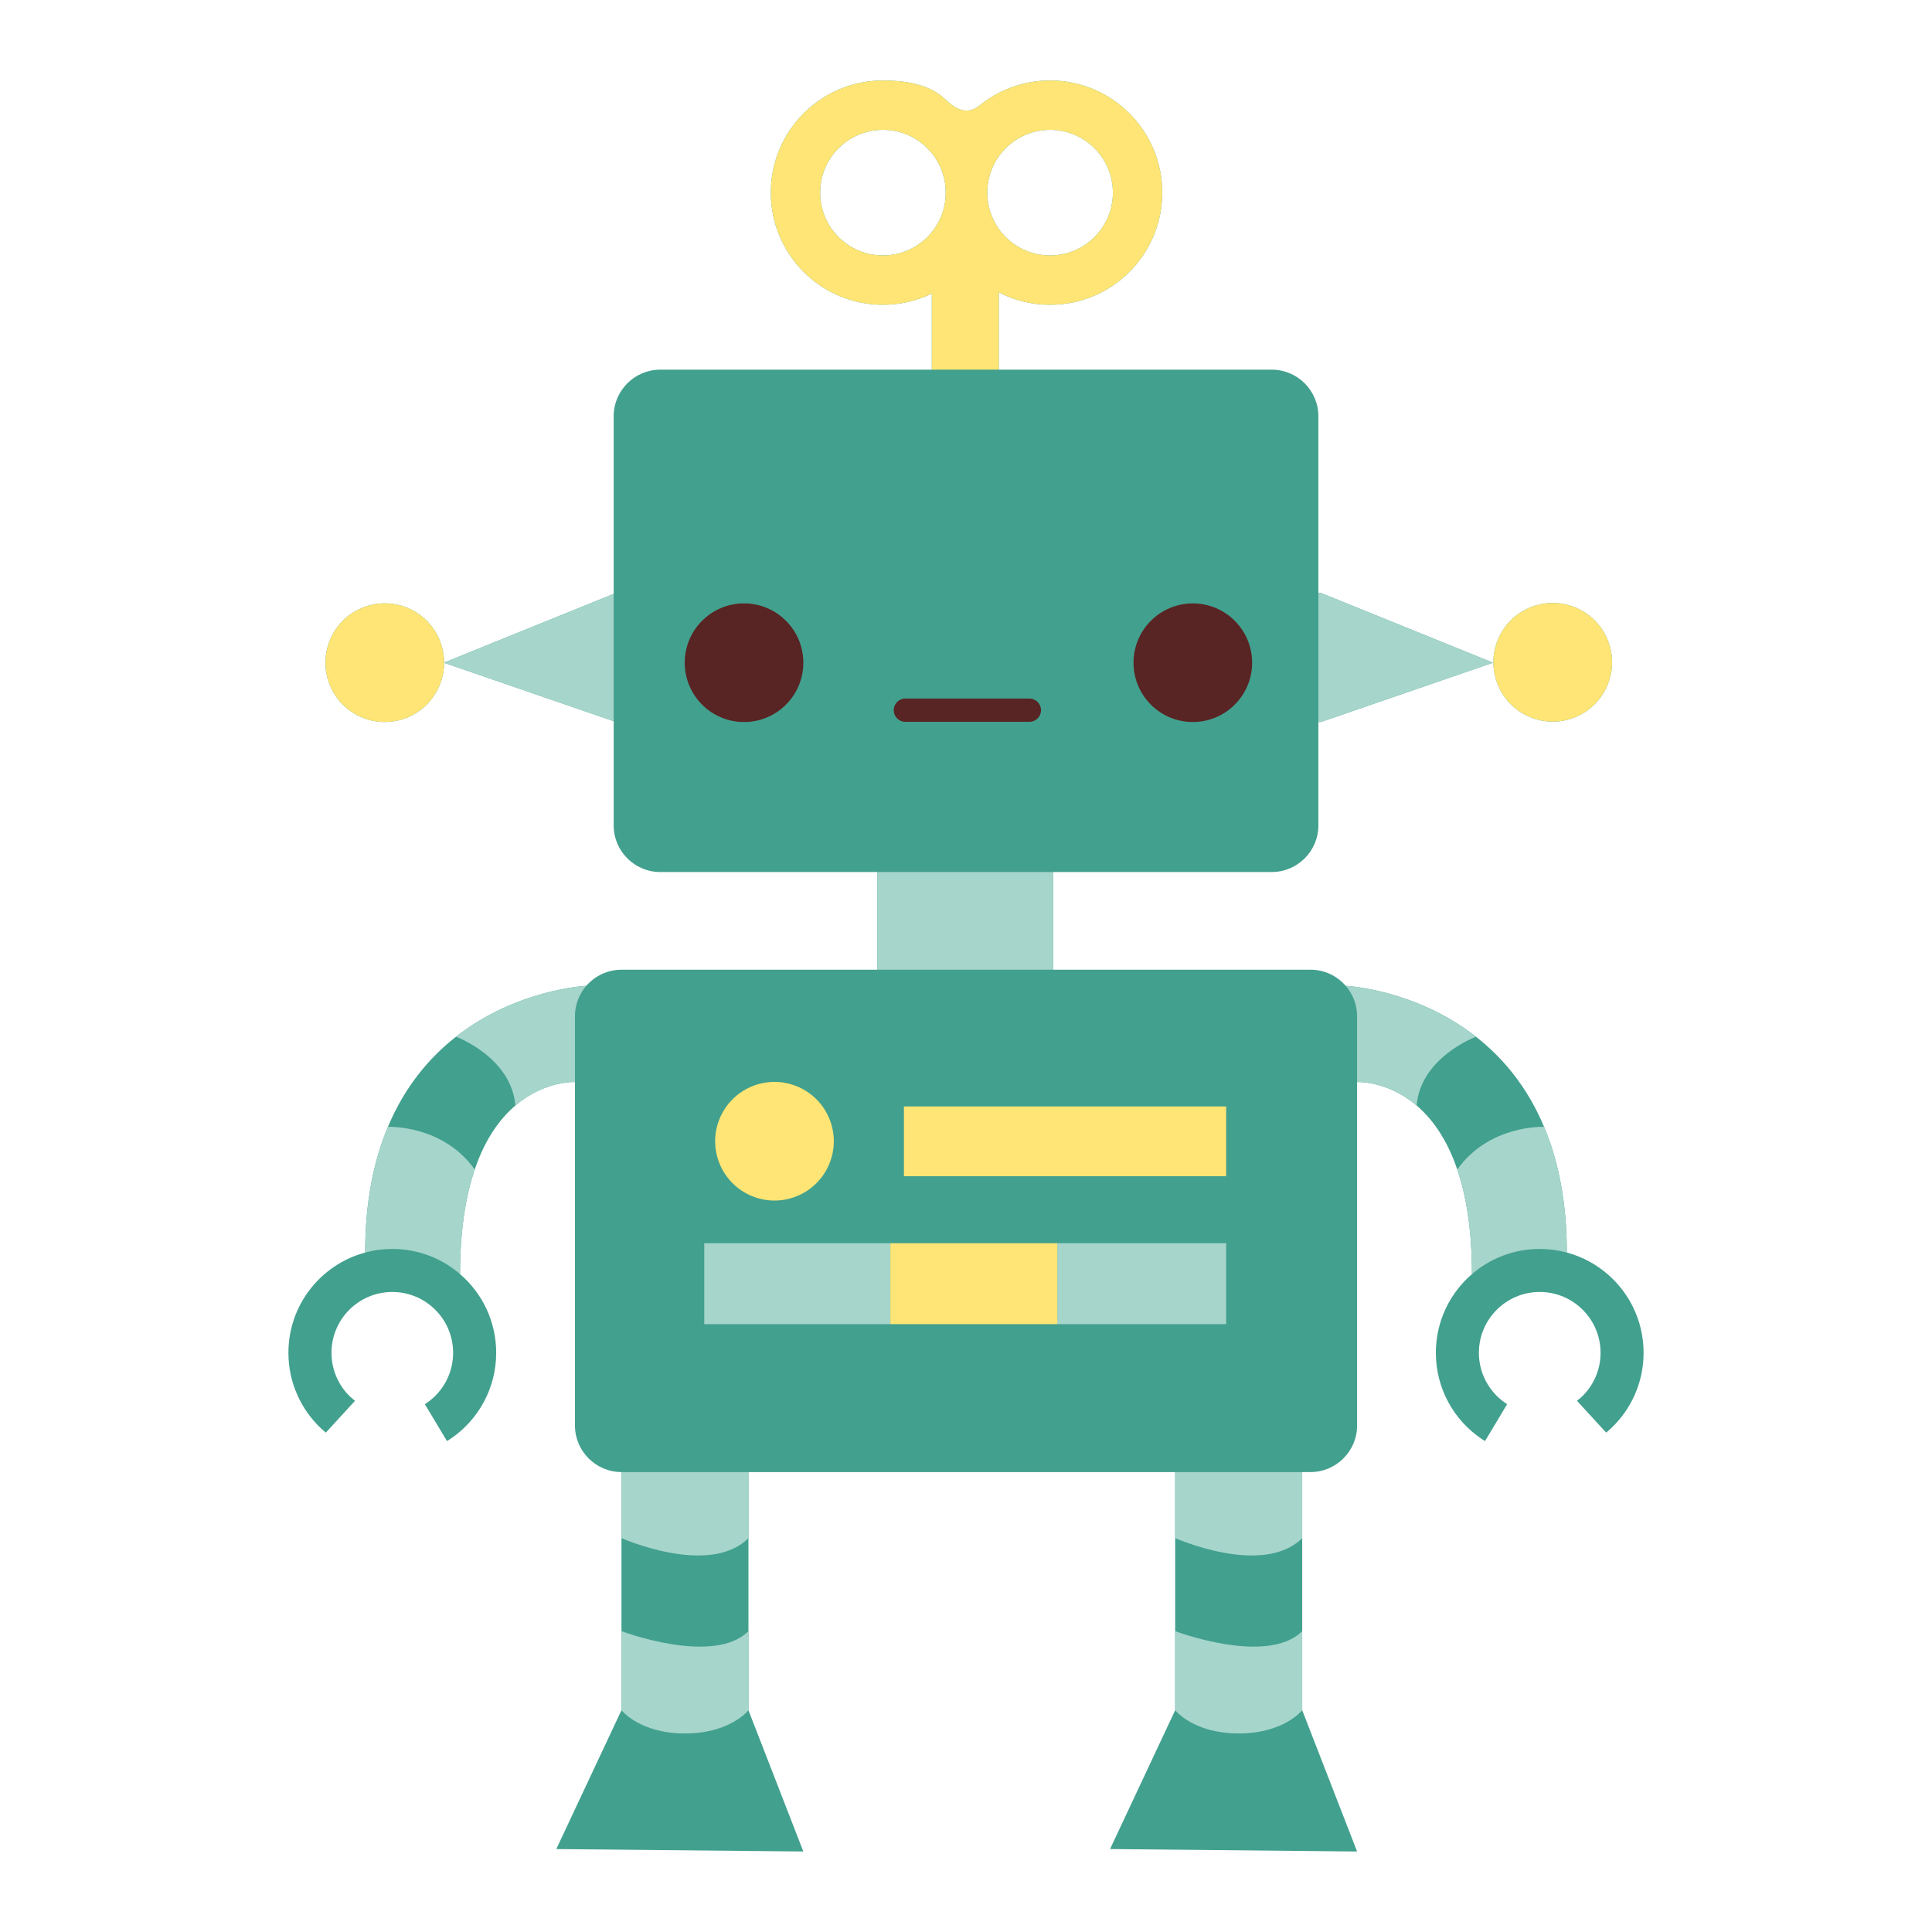 <?xml version="1.0" encoding="utf-8"?>
<!-- Designed by Vexels.com - 2020 All Rights Reserved - https://vexels.com/terms-and-conditions/  -->
<svg version="1.1" id="Capa_1" xmlns="http://www.w3.org/2000/svg" xmlns:xlink="http://www.w3.org/1999/xlink" x="0px" y="0px"
	 viewBox="0 0 1200 1200" enable-background="new 0 0 1200 1200" xml:space="preserve">
<g>
	<g>
		<path fill="#42A08E" d="M973.187,777.98c0-31.708-5.417-57.349-14.108-78.078c0,0,0,0-0.024,0
			c-10.546-25.207-25.93-43.168-42.301-55.976c-37.342-29.252-79.715-31.539-80.895-31.612c-0.024,0-0.024,0-0.024,0
			c-5.297-6.115-13.122-10.016-21.813-10.016H654.11v-60.671h135.86c15.89,0,28.891-13.001,28.891-28.891v-64.283h1.541
			l106.945-36.836l-106.945-43.336h-1.541V258.497c0-15.89-13.001-28.891-28.891-28.891H620.38v-0.457v-47.55
			c9.534,4.936,20.368,7.704,31.852,7.704c38.473,0,69.651-31.178,69.651-69.651S690.706,50,652.232,50
			c-15.697,0-30.167,5.2-41.82,13.964c-3.323,2.48-10.401,10.305-22.993-2.022C577.814,52.528,562.863,50,548.418,50
			c-38.473,0-69.651,31.178-69.651,69.651s31.178,69.651,69.651,69.651c10.882,0,21.187-2.504,30.36-6.958v46.803v0.457H410.054
			c-15.89,0-28.891,13.001-28.891,28.891V368.86l-105.5,42.759l105.5,36.33v64.788c0,15.89,13.001,28.891,28.891,28.891h134.849
			v60.671h-158.9c-8.692,0-16.516,3.9-21.837,10.016c0,0-43.023,1.926-80.919,31.587c-16.347,12.808-31.756,30.793-42.301,56
			c-8.716,20.729-14.133,46.37-14.133,78.078c-27.47,7.391-47.67,32.454-47.67,62.284c0,18.49,7.801,35.175,20.272,46.948
			l2.961,2.624l18.129-19.766l-2.961-2.504c-7.175-6.886-11.653-16.588-11.653-27.302c0-20.874,16.901-37.799,37.775-37.799
			c20.874,0,37.775,16.925,37.775,37.799c0,12.616-6.187,23.787-15.697,30.649l-1.854,1.252l13.747,22.92l2.648-1.709
			c16.853-11.628,27.904-31.082,27.904-53.111c0-19.574-8.691-37.077-22.439-48.898c0-27.519,3.563-48.705,9.125-64.981
			c6.524-19.261,15.818-31.684,25.231-39.725c18.274-15.577,37.005-14.59,37.005-14.59v213.36c0,15.89,13.001,28.891,28.891,28.891
			v41.025v57.782v49.115l-40.472,86.24L498.966,1150l-34.091-87.756v-49.115v-57.782v-41.025h265.051v41.025v57.782v49.115
			l-40.448,86.24L842.913,1150l-34.092-87.756v-49.115v-57.782v-41.025h5.201c15.89,0,28.891-13.001,28.891-28.891v-213.36
			c0,0,18.707-0.987,36.98,14.59c9.414,8.017,18.707,20.464,25.231,39.725c5.562,16.275,9.125,37.462,9.125,64.981
			c-13.723,11.821-22.414,29.324-22.414,48.898c0,22.029,11.027,41.483,27.904,53.111l2.625,1.709l13.747-22.92l-1.854-1.252
			c-9.51-6.862-15.698-18.033-15.698-30.649c0-20.874,16.925-37.799,37.775-37.799c20.874,0,37.799,16.925,37.799,37.799
			c0,10.714-4.478,20.416-11.677,27.302l-2.961,2.504l18.129,19.766l2.961-2.624c12.495-11.773,20.272-28.458,20.272-46.948
			C1020.857,810.435,1000.658,785.372,973.187,777.98z M548.418,158.654c-21.548,0-39.003-17.455-39.003-39.003
			c0-21.524,17.455-39.003,39.003-39.003s39.003,17.479,39.003,39.003C587.42,141.199,569.965,158.654,548.418,158.654z
			 M652.232,80.648c21.548,0,39.003,17.479,39.003,39.003c0,21.548-17.455,39.003-39.003,39.003s-39.003-17.455-39.003-39.003
			C613.229,98.128,630.684,80.648,652.232,80.648z"/>
		
			<ellipse transform="matrix(0.924 -0.383 0.383 0.924 -84.126 400.31)" fill="#42A08E" cx="964.183" cy="411.619" rx="36.836" ry="36.836"/>
		
			<ellipse transform="matrix(0.924 -0.383 0.383 0.924 -139.34 122.727)" fill="#42A08E" cx="238.827" cy="411.619" rx="36.836" ry="36.836"/>
	</g>
	<g>
		<path fill="#A6D5CB" d="M973.187,777.98c-5.369-1.469-11.027-2.239-16.853-2.239c-16.083,0-30.793,5.875-42.085,15.625
			c0-27.519-3.563-48.705-9.125-64.981h0.024c19.574-27.495,52.702-26.532,53.906-26.483c0.024,0,0.024,0,0.024,0
			C967.77,720.632,973.187,746.273,973.187,777.98z"/>
		<polygon fill="#A6D5CB" points="927.347,411.619 820.402,448.455 818.861,448.455 818.861,368.282 820.402,368.282 		"/>
		<path fill="#A6D5CB" d="M835.859,612.315c1.18,0.072,43.553,2.359,80.895,31.612c0,0-34.356,12.712-36.86,42.735
			c-18.274-15.577-36.98-14.59-36.98-14.59V631.19C842.913,623.992,840.241,617.395,835.859,612.315z"/>
		<path fill="#A6D5CB" d="M808.822,1013.129v49.115c0,0-11.292,14.445-39.436,14.445c-28.169,0-39.46-14.445-39.46-14.445v-49.115
			C729.925,1013.129,787.153,1034.797,808.822,1013.129z"/>
		<path fill="#A6D5CB" d="M808.822,914.322v41.025c-24.268,24.268-78.896,0-78.896,0v-41.025H808.822z"/>
		<rect x="656.711" y="772.178" fill="#A6D5CB" width="104.874" height="50.27"/>
		<rect x="544.903" y="541.628" fill="#A6D5CB" width="109.208" height="60.671"/>
		<rect x="437.428" y="772.178" fill="#A6D5CB" width="115.588" height="50.27"/>
		<path fill="#A6D5CB" d="M464.874,1013.129v49.115c0,0-11.267,14.445-39.436,14.445s-39.436-14.445-39.436-14.445v-49.115
			C386.002,1013.129,443.206,1034.797,464.874,1013.129z"/>
		<path fill="#A6D5CB" d="M464.874,914.322v41.025c-24.268,24.268-78.872,0-78.872,0v-41.025H464.874z"/>
		<polygon fill="#A6D5CB" points="381.163,368.86 381.163,447.949 275.663,411.619 		"/>
		<path fill="#A6D5CB" d="M364.165,612.315c-4.382,5.08-7.054,11.677-7.054,18.875v40.881c0,0-18.731-0.987-37.005,14.59
			c-2.48-30.023-36.836-42.735-36.836-42.735l-0.024-0.024C321.142,614.241,364.165,612.315,364.165,612.315z"/>
		<path fill="#A6D5CB" d="M294.851,726.386h0.024c-5.562,16.275-9.125,37.462-9.125,64.981
			c-11.292-9.751-26.002-15.625-42.085-15.625c-5.826,0-11.484,0.77-16.853,2.239c0-31.708,5.417-57.349,14.133-78.078
			C240.945,699.903,274.916,698.386,294.851,726.386z"/>
	</g>
	<g>
		
			<ellipse transform="matrix(0.924 -0.383 0.383 0.924 -84.126 400.309)" fill="#FFE575" cx="964.183" cy="411.619" rx="36.836" ry="36.836"/>
		<rect x="561.442" y="687.239" fill="#FFE575" width="200.143" height="43.336"/>
		<rect x="553.016" y="772.178" fill="#FFE575" width="103.695" height="50.27"/>
		<path fill="#FFE575" d="M578.777,229.148v0.457h41.603v-0.457v-47.55c9.534,4.936,20.368,7.704,31.852,7.704
			c38.473,0,69.651-31.178,69.651-69.651S690.706,50,652.232,50c-15.697,0-30.167,5.2-41.82,13.964
			c-3.323,2.48-10.401,10.305-22.993-2.022C577.814,52.528,562.863,50,548.418,50c-38.473,0-69.651,31.178-69.651,69.651
			s31.178,69.651,69.651,69.651c10.882,0,21.187-2.504,30.36-6.958V229.148z M652.232,80.648c21.548,0,39.003,17.479,39.003,39.003
			c0,21.548-17.455,39.003-39.003,39.003s-39.003-17.455-39.003-39.003C613.229,98.128,630.684,80.648,652.232,80.648z
			 M548.418,158.654c-21.548,0-39.003-17.455-39.003-39.003c0-21.524,17.455-39.003,39.003-39.003s39.003,17.479,39.003,39.003
			C587.42,141.199,569.965,158.654,548.418,158.654z"/>
		
			<ellipse transform="matrix(0.924 -0.383 0.383 0.924 -234.691 237.942)" fill="#FFE575" cx="480.764" cy="708.907" rx="36.836" ry="36.836"/>
		
			<ellipse transform="matrix(0.924 -0.383 0.383 0.924 -139.34 122.727)" fill="#FFE575" cx="238.827" cy="411.619" rx="36.836" ry="36.836"/>
	</g>
	<g>
		<circle fill="#592424" cx="740.88" cy="411.619" r="36.836"/>
		<circle fill="#592424" cx="462.13" cy="411.619" r="36.836"/>
		<g>
			<path fill="#592424" d="M639.376,448.334h-77.043c-3.99,0-7.223-3.234-7.223-7.223s3.233-7.223,7.223-7.223h77.043
				c3.99,0,7.223,3.234,7.223,7.223S643.366,448.334,639.376,448.334z"/>
		</g>
	</g>
</g>
</svg>
